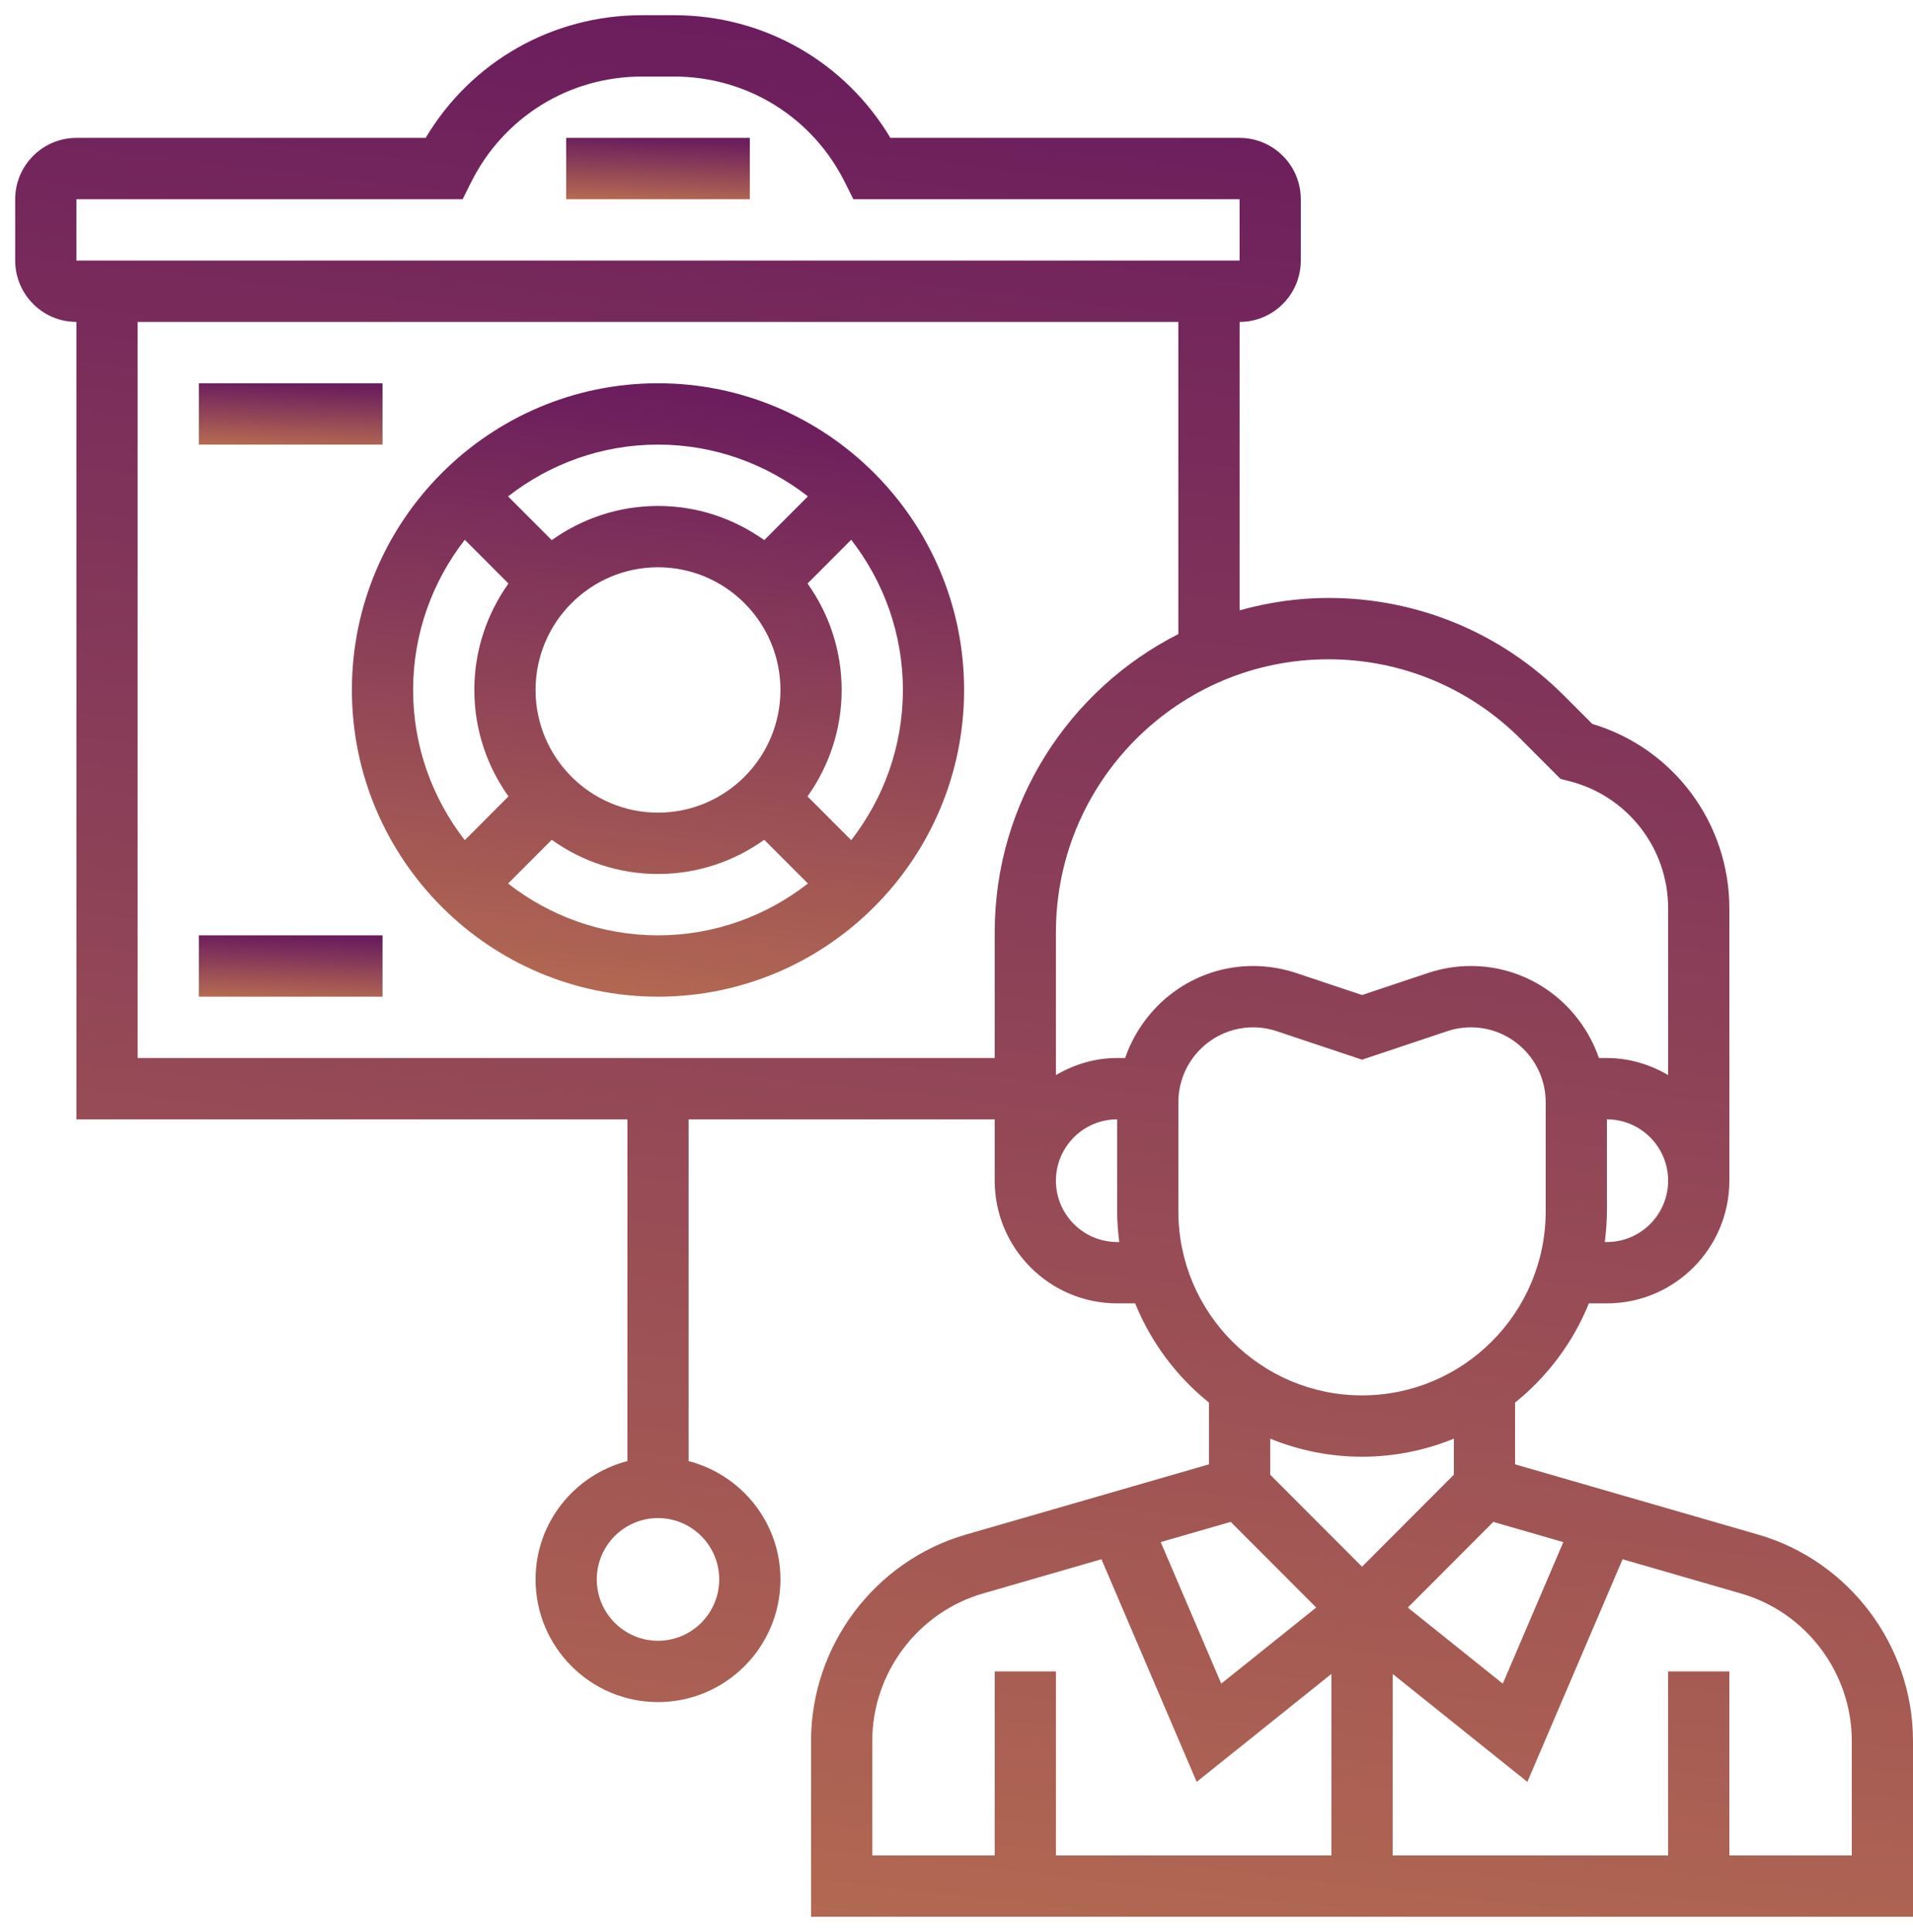 <svg width="100" height="101" viewBox="0 0 100 101" fill="none" xmlns="http://www.w3.org/2000/svg">
<g clip-path="url(#clip0_540_3366)">
<path d="M91.904 80.224L79.199 76.552V73.324C80.89 71.963 82.228 70.182 83.057 68.137H83.999C87.529 68.137 90.4 65.261 90.4 61.724V47.491C90.4 43.016 87.475 39.113 83.233 37.843L81.77 36.378C78.476 33.078 74.096 31.26 69.437 31.26C67.829 31.26 66.276 31.497 64.798 31.907V16.829C66.563 16.829 67.998 15.391 67.998 13.622V10.416C67.998 8.647 66.563 7.209 64.798 7.209H46.544C44.171 3.229 39.926 0.795 35.242 0.795H33.551C28.866 0.795 24.623 3.229 22.25 7.209H3.994C2.229 7.209 0.794 8.647 0.794 10.416V13.622C0.794 15.391 2.229 16.829 3.994 16.829V58.517H32.796V76.382C30.042 77.099 27.996 79.587 27.996 82.568C27.996 86.105 30.866 88.981 34.396 88.981C37.926 88.981 40.797 86.105 40.797 82.568C40.797 79.587 38.75 77.099 35.996 76.382V58.517H51.997V61.724C51.997 65.261 54.868 68.137 58.398 68.137H59.34C60.169 70.182 61.507 71.963 63.198 73.324V76.552L50.493 80.224C45.726 81.603 42.397 86.036 42.397 91.008V100.205H100V91.008C100 86.036 96.671 81.603 91.904 80.224ZM37.596 82.568C37.596 84.336 36.161 85.775 34.396 85.775C32.631 85.775 31.196 84.336 31.196 82.568C31.196 80.799 32.631 79.361 34.396 79.361C36.161 79.361 37.596 80.799 37.596 82.568ZM81.721 80.618L78.556 88.018L73.592 84.04L78.061 79.561L81.721 80.618ZM83.999 64.93H83.889C83.954 64.405 83.999 63.871 83.999 63.327V58.517C85.764 58.517 87.2 59.955 87.2 61.724C87.2 63.492 85.764 64.93 83.999 64.93ZM3.994 10.416H24.184L24.626 9.529C26.327 6.12 29.748 4.002 33.551 4.002H35.242C39.046 4.002 42.467 6.12 44.166 9.529L44.608 10.416H64.798V13.622H3.994V10.416ZM7.194 55.31V16.829H61.598V33.147C55.913 36.03 51.997 41.927 51.997 48.736V55.31H7.194ZM58.398 64.93C56.633 64.93 55.197 63.492 55.197 61.724C55.197 59.955 56.633 58.517 58.398 58.517V63.327C58.398 63.871 58.442 64.405 58.508 64.93H58.398ZM58.815 55.31H58.398C57.226 55.31 56.143 55.65 55.197 56.202V48.735C55.197 40.867 61.585 34.466 69.437 34.466C73.24 34.466 76.816 35.951 79.506 38.645L81.58 40.723L82.012 40.83C85.067 41.598 87.2 44.335 87.2 47.491V56.202C86.254 55.65 85.171 55.31 83.999 55.31H83.582C82.618 52.52 79.999 50.5 76.892 50.5C76.125 50.5 75.37 50.624 74.644 50.866L71.198 52.017L67.753 50.866C67.027 50.624 66.27 50.5 65.504 50.5C62.396 50.5 59.779 52.52 58.815 55.31ZM61.598 63.327V57.621C61.598 55.463 63.35 53.707 65.504 53.707C65.924 53.707 66.339 53.774 66.739 53.907L71.198 55.397L75.656 53.907C76.056 53.774 76.472 53.707 76.892 53.707C79.047 53.707 80.799 55.463 80.799 57.621V63.327C80.799 68.633 76.493 72.947 71.198 72.947C65.904 72.947 61.598 68.633 61.598 63.327ZM71.198 76.154C72.896 76.154 74.516 75.814 75.999 75.21V77.094L71.198 81.904L66.398 77.094V75.21C67.881 75.814 69.501 76.154 71.198 76.154ZM64.334 79.56L68.803 84.038L63.84 88.016L60.675 80.616L64.334 79.56ZM45.597 91.008C45.597 87.458 47.975 84.291 51.38 83.305L57.577 81.513L62.555 93.152L69.598 87.508V96.998H55.197V87.378H51.997V96.998H45.597V91.008ZM96.8 96.998H90.4V87.378H87.2V96.998H72.799V87.508L79.841 93.153L84.819 81.514L91.016 83.307C94.422 84.29 96.8 87.458 96.8 91.008V96.998Z" fill="url(#paint0_linear_540_3366)"/>
<path d="M39.196 7.209H29.596V10.416H39.196V7.209Z" fill="url(#paint1_linear_540_3366)"/>
<path d="M34.396 20.036C25.573 20.036 18.395 27.229 18.395 36.07C18.395 44.911 25.573 52.104 34.396 52.104C43.219 52.104 50.397 44.911 50.397 36.07C50.397 27.229 43.219 20.036 34.396 20.036ZM42.233 25.949L39.95 28.236C38.38 27.117 36.467 26.45 34.396 26.45C32.325 26.45 30.412 27.117 28.842 28.237L26.559 25.951C28.727 24.259 31.442 23.243 34.396 23.243C37.35 23.243 40.065 24.259 42.233 25.949ZM27.996 36.07C27.996 32.533 30.866 29.656 34.396 29.656C37.926 29.656 40.797 32.533 40.797 36.07C40.797 39.607 37.926 42.483 34.396 42.483C30.866 42.483 27.996 39.607 27.996 36.07ZM24.296 28.218L26.579 30.505C25.461 32.078 24.795 33.995 24.795 36.07C24.795 38.145 25.461 40.062 26.579 41.635L24.296 43.922C22.61 41.749 21.595 39.03 21.595 36.07C21.595 33.11 22.61 30.391 24.296 28.218ZM26.559 46.19L28.842 43.904C30.412 45.023 32.325 45.69 34.396 45.69C36.467 45.69 38.38 45.023 39.95 43.902L42.233 46.189C40.065 47.88 37.35 48.897 34.396 48.897C31.442 48.897 28.727 47.88 26.559 46.19ZM44.496 43.922L42.212 41.635C43.331 40.062 43.997 38.145 43.997 36.07C43.997 33.995 43.331 32.078 42.212 30.505L44.496 28.218C46.182 30.391 47.197 33.11 47.197 36.07C47.197 39.03 46.182 41.749 44.496 43.922Z" fill="url(#paint2_linear_540_3366)"/>
<path d="M19.995 20.036H10.395V23.243H19.995V20.036Z" fill="url(#paint3_linear_540_3366)"/>
<path d="M19.995 48.897H10.395V52.104H19.995V48.897Z" fill="url(#paint4_linear_540_3366)"/>
</g>
<defs>
<linearGradient id="paint0_linear_540_3366" x1="13.628" y1="-87.39" x2="-28.951" y2="280.97" gradientUnits="userSpaceOnUse">
<stop offset="0.23" stop-color="#6B1D5D"/>
<stop offset="0.78" stop-color="#FFBA45"/>
</linearGradient>
<linearGradient id="paint1_linear_540_3366" x1="30.838" y1="4.364" x2="30.375" y2="16.388" gradientUnits="userSpaceOnUse">
<stop offset="0.23" stop-color="#6B1D5D"/>
<stop offset="0.78" stop-color="#FFBA45"/>
</linearGradient>
<linearGradient id="paint2_linear_540_3366" x1="22.535" y1="-8.411" x2="8.8" y2="110.415" gradientUnits="userSpaceOnUse">
<stop offset="0.23" stop-color="#6B1D5D"/>
<stop offset="0.78" stop-color="#FFBA45"/>
</linearGradient>
<linearGradient id="paint3_linear_540_3366" x1="11.637" y1="17.191" x2="11.173" y2="29.215" gradientUnits="userSpaceOnUse">
<stop offset="0.23" stop-color="#6B1D5D"/>
<stop offset="0.78" stop-color="#FFBA45"/>
</linearGradient>
<linearGradient id="paint4_linear_540_3366" x1="11.637" y1="46.052" x2="11.173" y2="58.076" gradientUnits="userSpaceOnUse">
<stop offset="0.23" stop-color="#6B1D5D"/>
<stop offset="0.78" stop-color="#FFBA45"/>
</linearGradient>
<clipPath id="clip0_540_3366">
<rect width="100" height="101" fill="white"/>
</clipPath>
</defs>
</svg>
